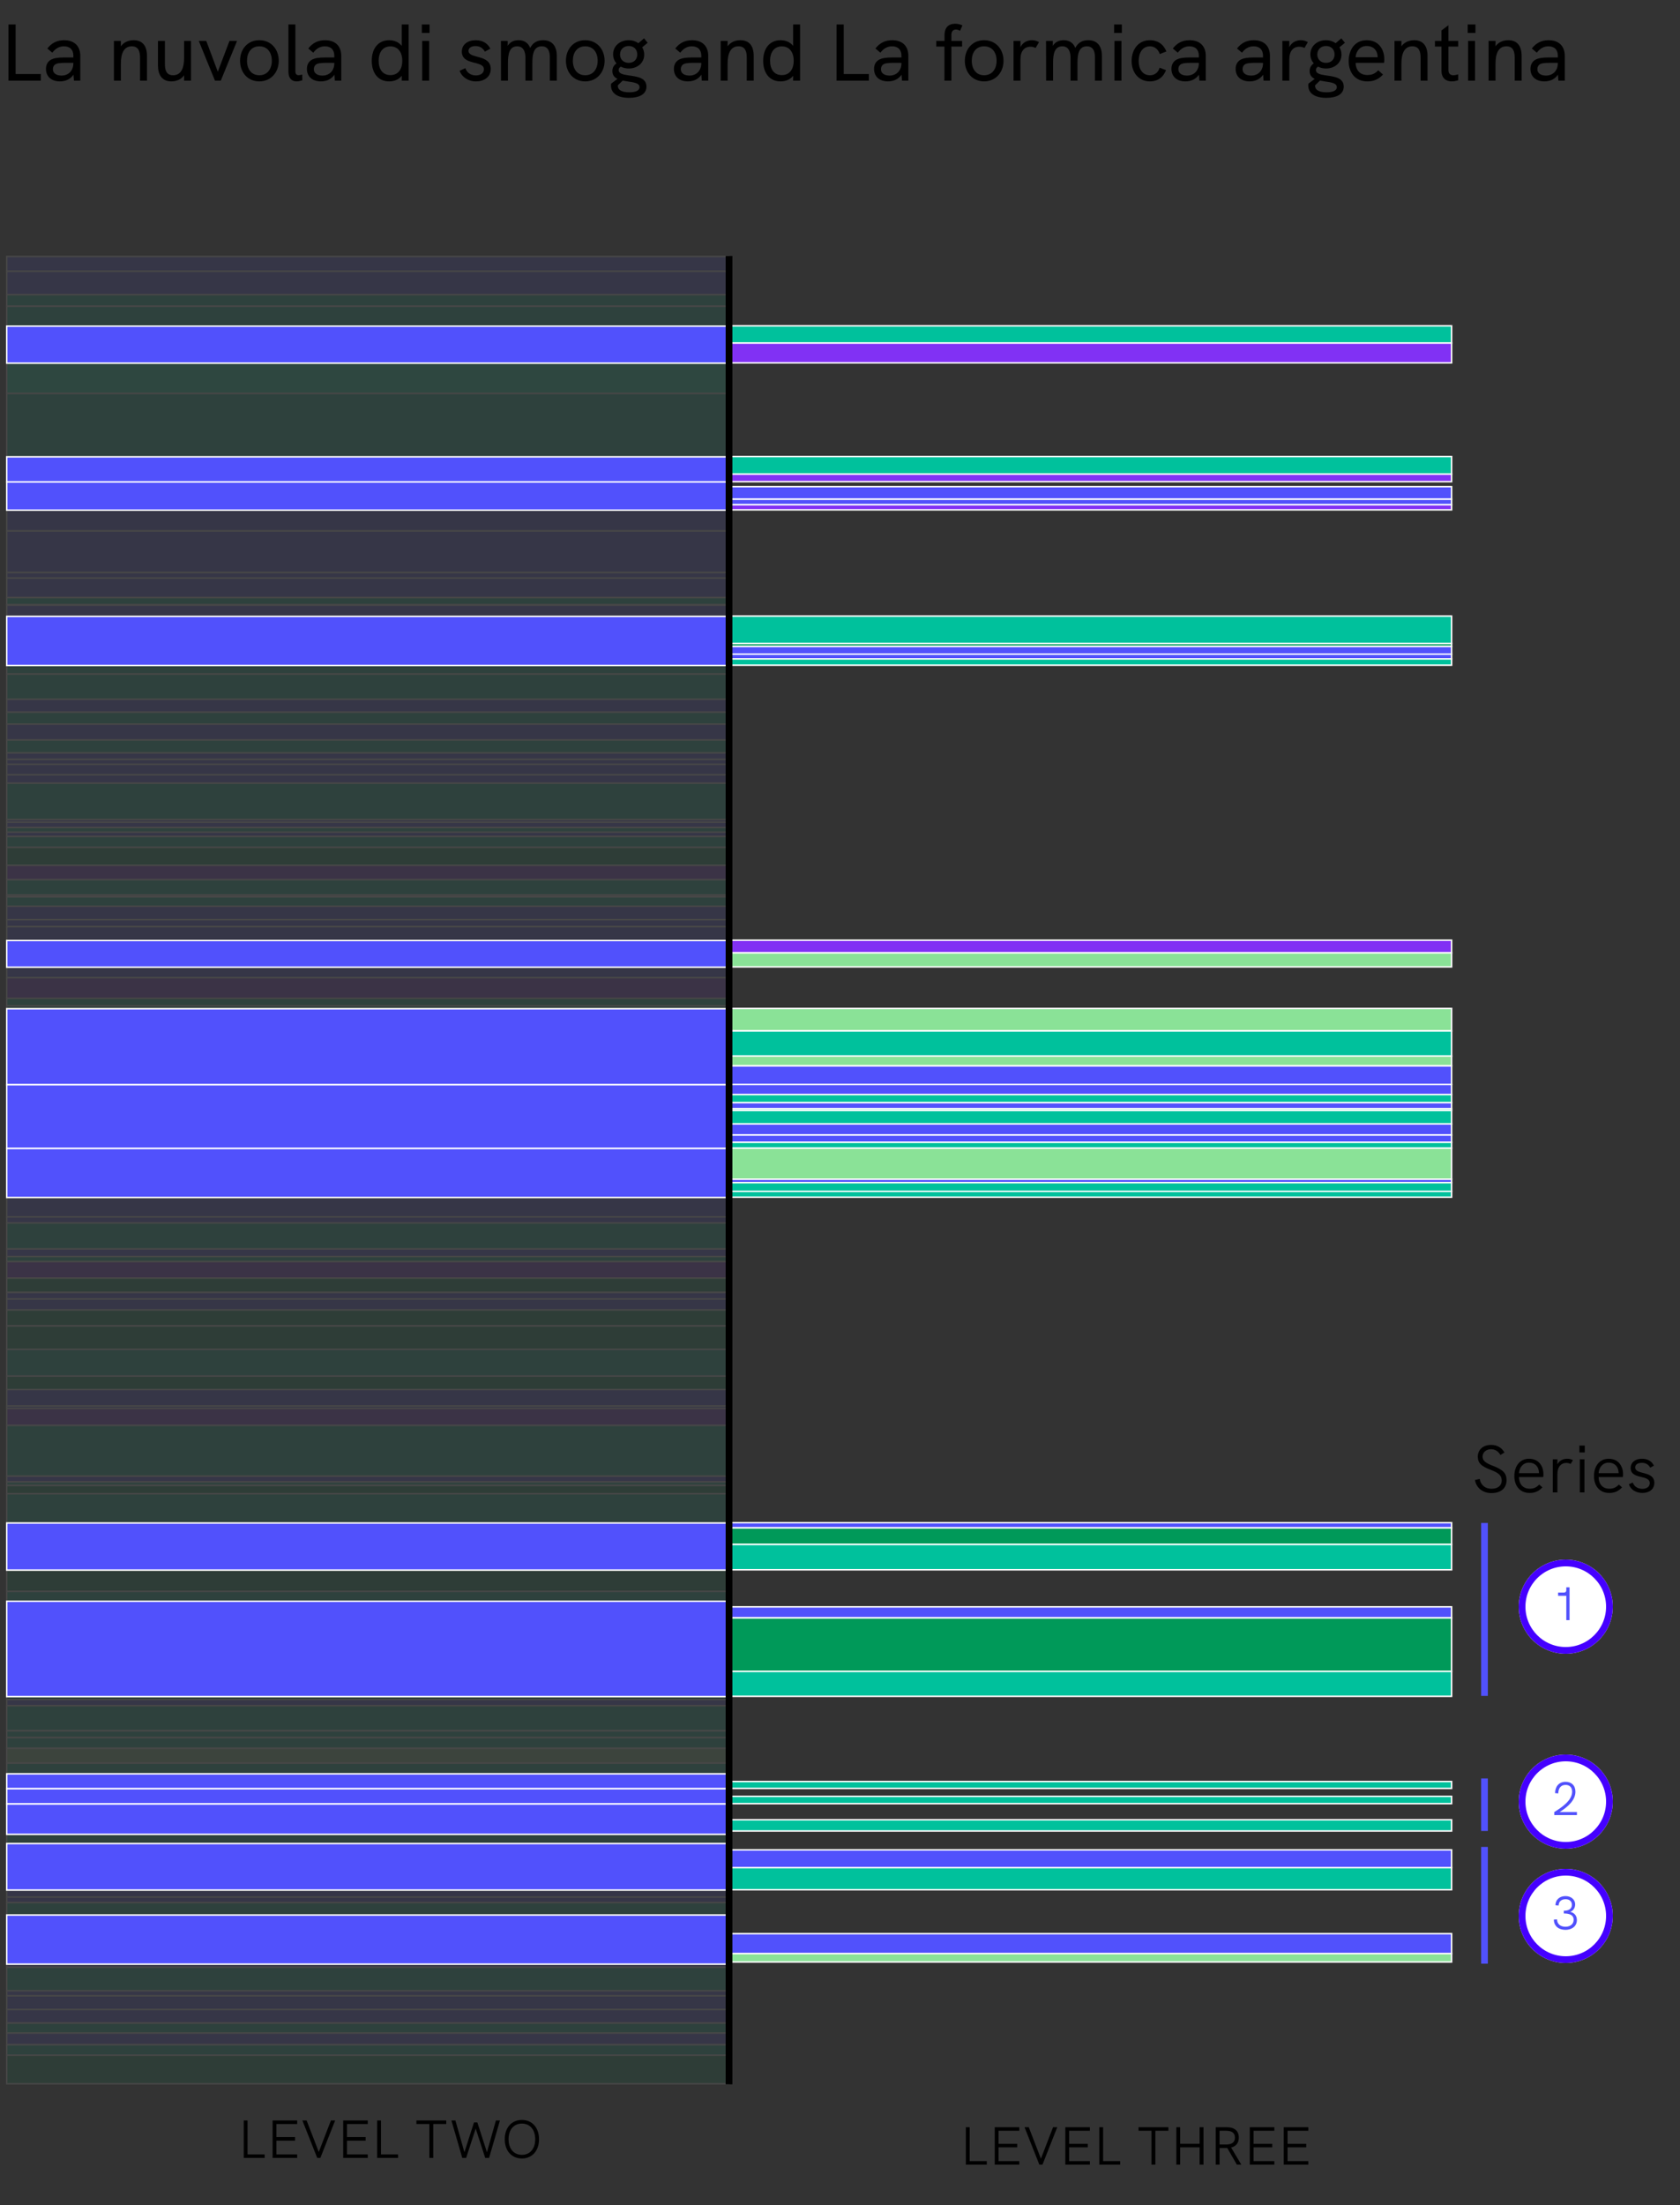 <?xml version="1.0" encoding="utf-8"?>
<!-- Generator: Adobe Illustrator 25.1.0, SVG Export Plug-In . SVG Version: 6.00 Build 0)  -->
<svg version="1.1" id="Livello_1" xmlns="http://www.w3.org/2000/svg" xmlns:xlink="http://www.w3.org/1999/xlink" x="0px" y="0px"
	 viewBox="0 0 250 328" enable-background="new 0 0 250 328" xml:space="preserve">
<rect x="0" y="0" width="250" height="328" fill="#333333" stroke="none"/>
<g>
	<defs>
		<rect id="SVGID_1_" y="0" width="250" height="328"/>
	</defs>
	<clipPath id="SVGID_2_">
		<use xlink:href="#SVGID_1_"  overflow="visible"/>
	</clipPath>
	<g id="zoom_04" clip-path="url(#SVGID_2_)">
		<g id="Raggruppa_24954" transform="translate(0 17)">
			<g id="Raggruppa_24952" transform="translate(-149 109.055)">
				<g id="Raggruppa_771" transform="translate(150 -87.908)">
					<g id="ambito" transform="translate(0 0)" opacity="0.099">
						<g id="Raggruppa_766" transform="translate(0 0)">
							<rect id="Rettangolo_1985" y="0" fill="#5151FC" stroke="#FFFFFF" stroke-width="0.22" width="107.439" height="2.213"/>
							<rect id="Rettangolo_1986" y="2.214" fill="#5151FC" stroke="#FFFFFF" stroke-width="0.22" width="107.439" height="3.467"/>
							<rect id="Rettangolo_1987" y="5.683" fill="#00C19C" stroke="#FFFFFF" stroke-width="0.22" width="107.439" height="1.729"/>
							<rect id="Rettangolo_1988" y="7.414" fill="#00C19C" stroke="#FFFFFF" stroke-width="0.22" width="107.439" height="2.95"/>
							
								<rect id="Rettangolo_1990" y="15.877" fill="#00FFB6" stroke="#FFFFFF" stroke-width="0.22" width="107.439" height="4.502"/>
							
								<rect id="Rettangolo_1991" y="20.381" fill="#00C19C" stroke="#FFFFFF" stroke-width="0.22" width="107.439" height="9.424"/>
							
								<rect id="Rettangolo_1994" y="37.743" fill="#5151FC" stroke="#FFFFFF" stroke-width="0.22" width="107.439" height="3.092"/>
							<rect id="Rettangolo_1995" y="40.836" fill="#5151FC" stroke="#FFFFFF" stroke-width="0.22" width="107.439" height="6.18"/>
							
								<rect id="Rettangolo_1996" y="47.018" fill="#5151FC" stroke="#FFFFFF" stroke-width="0.22" width="107.439" height="0.829"/>
							<rect id="Rettangolo_1997" y="47.848" fill="#5151FC" stroke="#FFFFFF" stroke-width="0.22" width="107.439" height="2.9"/>
							<rect id="Rettangolo_1998" y="50.75" fill="#00C19C" stroke="#FFFFFF" stroke-width="0.22" width="107.439" height="1.066"/>
							
								<rect id="Rettangolo_1999" y="51.817" fill="#5151FC" stroke="#FFFFFF" stroke-width="0.22" width="107.439" height="0.053"/>
							
								<rect id="Rettangolo_2000" y="51.872" fill="#5151FC" stroke="#FFFFFF" stroke-width="0.22" width="107.439" height="1.665"/>
							
								<rect id="Rettangolo_2002" y="60.848" fill="#00C19C" stroke="#FFFFFF" stroke-width="0.22" width="107.439" height="1.276"/>
							
								<rect id="Rettangolo_2003" y="62.126" fill="#00C19C" stroke="#FFFFFF" stroke-width="0.22" width="107.439" height="3.751"/>
							
								<rect id="Rettangolo_2004" y="65.878" fill="#5151FC" stroke="#FFFFFF" stroke-width="0.22" width="107.439" height="1.921"/>
							<rect id="Rettangolo_2005" y="67.8" fill="#00C19C" stroke="#FFFFFF" stroke-width="0.22" width="107.439" height="1.767"/>
							
								<rect id="Rettangolo_2006" y="69.571" fill="#5151FC" stroke="#FFFFFF" stroke-width="0.22" width="107.439" height="2.354"/>
							
								<rect id="Rettangolo_2007" y="71.926" fill="#00C19C" stroke="#FFFFFF" stroke-width="0.22" width="107.439" height="1.919"/>
							
								<rect id="Rettangolo_2008" y="73.847" fill="#5151FC" stroke="#FFFFFF" stroke-width="0.22" width="107.439" height="0.973"/>
							
								<rect id="Rettangolo_2009" y="74.822" fill="#5151FC" stroke="#FFFFFF" stroke-width="0.22" width="107.439" height="0.723"/>
							<rect id="Rettangolo_2010" y="75.547" fill="#5151FC" stroke="#FFFFFF" stroke-width="0.22" width="107.439" height="1.56"/>
							
								<rect id="Rettangolo_2011" y="77.108" fill="#5151FC" stroke="#FFFFFF" stroke-width="0.22" width="107.439" height="1.244"/>
							
								<rect id="Rettangolo_2012" y="78.356" fill="#00C19C" stroke="#FFFFFF" stroke-width="0.22" width="107.439" height="5.421"/>
							<rect id="Rettangolo_2013" y="83.78" fill="#5151FC" stroke="#FFFFFF" stroke-width="0.22" width="107.439" height="0.369"/>
							<rect id="Rettangolo_2014" y="84.15" fill="#5151FC" stroke="#FFFFFF" stroke-width="0.22" width="107.439" height="0.807"/>
							
								<rect id="Rettangolo_2015" y="84.958" fill="#00C19C" stroke="#FFFFFF" stroke-width="0.22" width="107.439" height="0.686"/>
							
								<rect id="Rettangolo_2016" y="85.646" fill="#5151FC" stroke="#FFFFFF" stroke-width="0.22" width="107.439" height="0.637"/>
							
								<rect id="Rettangolo_2017" y="86.284" fill="#00C19C" stroke="#FFFFFF" stroke-width="0.22" width="107.439" height="1.616"/>
							
								<rect id="Rettangolo_2018" y="87.902" fill="#009959" stroke="#FFFFFF" stroke-width="0.22" width="107.439" height="2.673"/>
							
								<rect id="Rettangolo_2019" y="90.576" fill="#8131F4" stroke="#FFFFFF" stroke-width="0.22" width="107.439" height="2.139"/>
							
								<rect id="Rettangolo_2020" y="92.719" fill="#00C19C" stroke="#FFFFFF" stroke-width="0.22" width="107.439" height="2.288"/>
							
								<rect id="Rettangolo_2021" y="95.008" fill="#009959" stroke="#FFFFFF" stroke-width="0.22" width="107.439" height="0.246"/>
							
								<rect id="Rettangolo_2022" y="95.256" fill="#00C19C" stroke="#FFFFFF" stroke-width="0.22" width="107.439" height="1.403"/>
							
								<rect id="Rettangolo_2023" y="96.661" fill="#5151FC" stroke="#FFFFFF" stroke-width="0.22" width="107.439" height="1.995"/>
							
								<rect id="Rettangolo_2024" y="98.659" fill="#5151FC" stroke="#FFFFFF" stroke-width="0.22" width="107.439" height="1.034"/>
							
								<rect id="Rettangolo_2025" y="99.694" fill="#5151FC" stroke="#FFFFFF" stroke-width="0.22" width="107.439" height="2.061"/>
							
								<rect id="Rettangolo_2027" y="105.73" fill="#5151FC" stroke="#FFFFFF" stroke-width="0.22" width="107.439" height="1.557"/>
							
								<rect id="Rettangolo_2028" y="107.288" fill="#8131F4" stroke="#FFFFFF" stroke-width="0.22" width="107.439" height="3.071"/>
							
								<rect id="Rettangolo_2029" y="110.361" fill="#00C19C" stroke="#FFFFFF" stroke-width="0.22" width="107.439" height="1.113"/>
							
								<rect id="Rettangolo_2030" y="111.475" fill="#00C19C" stroke="#FFFFFF" stroke-width="0.22" width="107.439" height="0.427"/>
							
								<rect id="Rettangolo_2034" y="139.984" fill="#5151FC" stroke="#FFFFFF" stroke-width="0.22" width="107.439" height="2.889"/>
							
								<rect id="Rettangolo_2035" y="142.875" fill="#5151FC" stroke="#FFFFFF" stroke-width="0.22" width="107.439" height="0.893"/>
							
								<rect id="Rettangolo_2036" y="143.769" fill="#00C19C" stroke="#FFFFFF" stroke-width="0.22" width="107.439" height="3.867"/>
							
								<rect id="Rettangolo_2037" y="147.638" fill="#5151FC" stroke="#FFFFFF" stroke-width="0.22" width="107.439" height="1.133"/>
							
								<rect id="Rettangolo_2038" y="148.772" fill="#00C19C" stroke="#FFFFFF" stroke-width="0.22" width="107.439" height="0.75"/>
							
								<rect id="Rettangolo_2039" y="149.524" fill="#8131F4" stroke="#FFFFFF" stroke-width="0.22" width="107.439" height="2.454"/>
							
								<rect id="Rettangolo_2040" y="151.98" fill="#009959" stroke="#FFFFFF" stroke-width="0.22" width="107.439" height="2.123"/>
							
								<rect id="Rettangolo_2041" y="154.105" fill="#5151FC" stroke="#FFFFFF" stroke-width="0.22" width="107.439" height="0.986"/>
							
								<rect id="Rettangolo_2042" y="155.092" fill="#5151FC" stroke="#FFFFFF" stroke-width="0.22" width="107.439" height="1.626"/>
							<rect id="Rettangolo_2043" y="156.72" fill="#009959" stroke="#FFFFFF" stroke-width="0.22" width="107.439" height="2.34"/>
							
								<rect id="Rettangolo_2044" y="159.096" fill="#009959" stroke="#FFFFFF" stroke-width="0.22" width="107.439" height="3.479"/>
							
								<rect id="Rettangolo_2045" y="162.576" fill="#00C19C" stroke="#FFFFFF" stroke-width="0.22" width="107.439" height="3.97"/>
							
								<rect id="Rettangolo_2046" y="166.548" fill="#009959" stroke="#FFFFFF" stroke-width="0.22" width="107.439" height="2.007"/>
							
								<rect id="Rettangolo_2047" y="168.557" fill="#5151FC" stroke="#FFFFFF" stroke-width="0.22" width="107.439" height="2.451"/>
							
								<rect id="Rettangolo_2048" y="171.01" fill="#5151FC" stroke="#FFFFFF" stroke-width="0.22" width="107.439" height="0.352"/>
							
								<rect id="Rettangolo_2049" y="171.363" fill="#8131F4" stroke="#FFFFFF" stroke-width="0.22" width="107.439" height="2.524"/>
							
								<rect id="Rettangolo_2050" y="173.888" fill="#00C19C" stroke="#FFFFFF" stroke-width="0.22" width="107.439" height="7.55"/>
							
								<rect id="Rettangolo_2051" y="181.44" fill="#5151FC" stroke="#FFFFFF" stroke-width="0.22" width="107.439" height="0.849"/>
							
								<rect id="Rettangolo_2052" y="182.291" fill="#00C19C" stroke="#FFFFFF" stroke-width="0.22" width="107.439" height="0.53"/>
							
								<rect id="Rettangolo_2053" y="182.823" fill="#009959" stroke="#FFFFFF" stroke-width="0.22" width="107.439" height="1.229"/>
							
								<rect id="Rettangolo_2054" y="184.053" fill="#00C19C" stroke="#FFFFFF" stroke-width="0.22" width="107.439" height="4.349"/>
							
								<rect id="Rettangolo_2056" y="195.413" fill="#009959" stroke="#FFFFFF" stroke-width="0.22" width="107.439" height="3.159"/>
							
								<rect id="Rettangolo_2057" y="198.574" fill="#00C19C" stroke="#FFFFFF" stroke-width="0.22" width="107.439" height="1.467"/>
							
								<rect id="Rettangolo_2059" y="214.233" fill="#009959" stroke="#FFFFFF" stroke-width="0.22" width="107.439" height="0.427"/>
							
								<rect id="Rettangolo_2060" y="214.661" fill="#5151FC" stroke="#FFFFFF" stroke-width="0.22" width="107.439" height="0.926"/>
							
								<rect id="Rettangolo_2061" y="215.589" fill="#00C19C" stroke="#FFFFFF" stroke-width="0.22" width="107.439" height="3.722"/>
							
								<rect id="Rettangolo_2062" y="219.313" fill="#00C19C" stroke="#FFFFFF" stroke-width="0.22" width="107.439" height="1.011"/>
							
								<rect id="Rettangolo_2063" y="220.325" fill="#00C19C" stroke="#FFFFFF" stroke-width="0.22" width="107.439" height="1.593"/>
							
								<rect id="Rettangolo_2064" y="221.92" fill="#8AE297" stroke="#FFFFFF" stroke-width="0.22" width="107.439" height="2.202"/>
							
								<rect id="Rettangolo_2065" y="224.123" fill="#00C19C" stroke="#FFFFFF" stroke-width="0.22" width="107.439" height="1.588"/>
							
								<rect id="Rettangolo_2069" y="234.716" fill="#00C19C" stroke="#FFFFFF" stroke-width="0.22" width="107.439" height="1.367"/>
							
								<rect id="Rettangolo_2071" y="243.005" fill="#5151FC" stroke="#FFFFFF" stroke-width="0.22" width="107.439" height="1.045"/>
							
								<rect id="Rettangolo_2072" y="244.052" fill="#5151FC" stroke="#FFFFFF" stroke-width="0.22" width="107.439" height="0.813"/>
							
								<rect id="Rettangolo_2073" y="244.867" fill="#00C19C" stroke="#FFFFFF" stroke-width="0.22" width="107.439" height="1.847"/>
							
								<rect id="Rettangolo_2075" y="254.025" fill="#5151FC" stroke="#FFFFFF" stroke-width="0.22" width="107.439" height="0.46"/>
							
								<rect id="Rettangolo_2076" y="254.487" fill="#00C19C" stroke="#FFFFFF" stroke-width="0.22" width="107.439" height="3.503"/>
							
								<rect id="Rettangolo_2077" y="257.991" fill="#5151FC" stroke="#FFFFFF" stroke-width="0.22" width="107.439" height="0.745"/>
							
								<rect id="Rettangolo_2078" y="258.738" fill="#5151FC" stroke="#FFFFFF" stroke-width="0.22" width="107.439" height="2.037"/>
							
								<rect id="Rettangolo_2079" y="260.777" fill="#5151FC" stroke="#FFFFFF" stroke-width="0.22" width="107.439" height="2.015"/>
							
								<rect id="Rettangolo_2080" y="262.793" fill="#00C19C" stroke="#FFFFFF" stroke-width="0.22" width="107.439" height="1.489"/>
							
								<rect id="Rettangolo_2081" y="264.284" fill="#5151FC" stroke="#FFFFFF" stroke-width="0.22" width="107.439" height="1.734"/>
							
								<rect id="Rettangolo_2082" y="266.02" fill="#00C19C" stroke="#FFFFFF" stroke-width="0.22" width="107.439" height="1.544"/>
							
								<rect id="Rettangolo_2083" y="267.566" fill="#009959" stroke="#FFFFFF" stroke-width="0.22" width="107.439" height="4.258"/>
						</g>
					</g>
					<g id="cateogire_grey" transform="translate(107.571 10.321)">
						<g id="Raggruppa_556" transform="translate(0 0)">
							
								<rect id="Rettangolo_2084" x="0" y="0" fill="#00C19C" stroke="#FFFFFF" stroke-width="0.22" width="107.439" height="2.567"/>
							
								<rect id="Rettangolo_2085" x="0" y="2.569" fill="#8131F4" stroke="#FFFFFF" stroke-width="0.22" width="107.439" height="2.939"/>
							
								<rect id="Rettangolo_2086" x="0" y="19.441" fill="#00C19C" stroke="#FFFFFF" stroke-width="0.22" width="107.439" height="2.619"/>
							
								<rect id="Rettangolo_2087" x="0" y="22.062" fill="#8131F4" stroke="#FFFFFF" stroke-width="0.22" width="107.439" height="1.119"/>
							
								<rect id="Rettangolo_2088" x="0" y="23.922" fill="#5151FC" stroke="#FFFFFF" stroke-width="0.22" width="107.439" height="1.868"/>
							
								<rect id="Rettangolo_2089" x="0" y="25.791" fill="#5151FC" stroke="#FFFFFF" stroke-width="0.22" width="107.439" height="0.824"/>
							
								<rect id="Rettangolo_2090" x="0" y="26.616" fill="#8131F4" stroke="#FFFFFF" stroke-width="0.22" width="107.439" height="0.758"/>
							
								<rect id="Rettangolo_2091" x="0" y="43.174" fill="#00C19C" stroke="#FFFFFF" stroke-width="0.22" width="107.439" height="4.076"/>
							
								<rect id="Rettangolo_2092" x="0" y="47.251" fill="#009959" stroke="#FFFFFF" stroke-width="0.22" width="107.439" height="0.441"/>
							
								<rect id="Rettangolo_2093" x="0" y="47.694" fill="#5151FC" stroke="#FFFFFF" stroke-width="0.22" width="107.439" height="1.144"/>
							
								<rect id="Rettangolo_2094" x="0" y="48.84" fill="#5151FC" stroke="#FFFFFF" stroke-width="0.22" width="107.439" height="0.703"/>
							
								<rect id="Rettangolo_2095" x="0" y="49.544" fill="#00C19C" stroke="#FFFFFF" stroke-width="0.22" width="107.439" height="0.935"/>
							
								<rect id="Rettangolo_2096" x="0" y="91.391" fill="#8131F4" stroke="#FFFFFF" stroke-width="0.22" width="107.439" height="1.883"/>
							
								<rect id="Rettangolo_2097" x="0" y="93.276" fill="#8AE297" stroke="#FFFFFF" stroke-width="0.22" width="107.439" height="2.086"/>
							
								<rect id="Rettangolo_2098" x="0" y="101.54" fill="#8AE297" stroke="#FFFFFF" stroke-width="0.22" width="107.439" height="3.341"/>
							
								<rect id="Rettangolo_2099" x="0" y="104.883" fill="#00C19C" stroke="#FFFFFF" stroke-width="0.22" width="107.439" height="3.741"/>
							
								<rect id="Rettangolo_2100" x="0" y="108.625" fill="#8AE297" stroke="#FFFFFF" stroke-width="0.22" width="107.439" height="1.458"/>
							
								<rect id="Rettangolo_2101" x="0" y="110.085" fill="#5151FC" stroke="#FFFFFF" stroke-width="0.22" width="107.439" height="2.753"/>
							
								<rect id="Rettangolo_2102" x="0" y="112.841" fill="#5151FC" stroke="#FFFFFF" stroke-width="0.22" width="107.439" height="1.508"/>
							
								<rect id="Rettangolo_2103" x="0" y="114.35" fill="#00C19C" stroke="#FFFFFF" stroke-width="0.22" width="107.439" height="1.202"/>
							
								<rect id="Rettangolo_2104" x="0" y="115.554" fill="#5151FC" stroke="#FFFFFF" stroke-width="0.22" width="107.439" height="0.902"/>
							
								<rect id="Rettangolo_2105" x="0" y="116.458" fill="#00C19C" stroke="#FFFFFF" stroke-width="0.22" width="107.439" height="0.262"/>
							
								<rect id="Rettangolo_2106" x="0" y="116.723" fill="#00C19C" stroke="#FFFFFF" stroke-width="0.22" width="107.439" height="1.999"/>
							
								<rect id="Rettangolo_2107" x="0" y="118.724" fill="#5151FC" stroke="#FFFFFF" stroke-width="0.22" width="107.439" height="1.645"/>
							
								<rect id="Rettangolo_2108" x="0" y="120.37" fill="#5151FC" stroke="#FFFFFF" stroke-width="0.22" width="107.439" height="1.083"/>
							
								<rect id="Rettangolo_2109" x="0" y="121.455" fill="#00C19C" stroke="#FFFFFF" stroke-width="0.22" width="107.439" height="0.869"/>
							
								<rect id="Rettangolo_2110" x="0" y="122.327" fill="#8AE297" stroke="#FFFFFF" stroke-width="0.22" width="107.439" height="4.617"/>
							
								<rect id="Rettangolo_2111" x="0" y="126.946" fill="#5151FC" stroke="#FFFFFF" stroke-width="0.22" width="107.439" height="0.508"/>
							
								<rect id="Rettangolo_2112" x="0" y="127.456" fill="#00C19C" stroke="#FFFFFF" stroke-width="0.22" width="107.439" height="1.285"/>
							
								<rect id="Rettangolo_2113" x="0" y="128.743" fill="#00C19C" stroke="#FFFFFF" stroke-width="0.22" width="107.439" height="0.873"/>
							
								<rect id="Rettangolo_2114" x="0" y="178.038" fill="#5151FC" stroke="#FFFFFF" stroke-width="0.22" width="107.439" height="0.771"/>
							
								<rect id="Rettangolo_2115" x="0" y="178.81" fill="#009959" stroke="#FFFFFF" stroke-width="0.22" width="107.439" height="2.461"/>
							
								<rect id="Rettangolo_2116" x="0" y="181.272" fill="#00C19C" stroke="#FFFFFF" stroke-width="0.22" width="107.439" height="3.774"/>
							
								<rect id="Rettangolo_2117" x="0" y="190.556" fill="#5151FC" stroke="#FFFFFF" stroke-width="0.22" width="107.439" height="1.64"/>
							
								<rect id="Rettangolo_2118" x="0" y="192.198" fill="#009959" stroke="#FFFFFF" stroke-width="0.22" width="107.439" height="7.955"/>
							
								<rect id="Rettangolo_2119" x="0" y="200.154" fill="#00C19C" stroke="#FFFFFF" stroke-width="0.22" width="107.439" height="3.712"/>
							
								<rect id="Rettangolo_2120" x="0" y="216.537" fill="#00C19C" stroke="#FFFFFF" stroke-width="0.22" width="107.439" height="1.026"/>
							
								<rect id="Rettangolo_2121" x="0" y="218.739" fill="#00C19C" stroke="#FFFFFF" stroke-width="0.22" width="107.439" height="1.092"/>
							
								<rect id="Rettangolo_2122" x="0" y="222.227" fill="#00C19C" stroke="#FFFFFF" stroke-width="0.22" width="107.439" height="1.668"/>
							
								<rect id="Rettangolo_2123" x="0" y="226.703" fill="#5151FC" stroke="#FFFFFF" stroke-width="0.22" width="107.439" height="2.647"/>
							
								<rect id="Rettangolo_2124" x="0" y="229.352" fill="#00C19C" stroke="#FFFFFF" stroke-width="0.22" width="107.439" height="3.286"/>
							
								<rect id="Rettangolo_2125" x="0" y="239.168" fill="#5151FC" stroke="#FFFFFF" stroke-width="0.22" width="107.439" height="2.964"/>
							
								<rect id="Rettangolo_2126" x="0" y="242.134" fill="#8AE297" stroke="#FFFFFF" stroke-width="0.22" width="107.439" height="1.248"/>
						</g>
					</g>
				</g>
				
					<rect id="Rettangolo_2179" x="150" y="-77.543" fill="#5151FC" stroke="#FFFFFF" stroke-width="0.22" width="107.439" height="5.508"/>
				
					<rect id="Rettangolo_2180" x="150" y="-58.102" fill="#5151FC" stroke="#FFFFFF" stroke-width="0.22" width="107.439" height="3.74"/>
				
					<rect id="Rettangolo_2181" x="150" y="-54.359" fill="#5151FC" stroke="#FFFFFF" stroke-width="0.22" width="107.439" height="4.19"/>
				
					<rect id="Rettangolo_2182" x="150" y="-34.368" fill="#5151FC" stroke="#FFFFFF" stroke-width="0.22" width="107.439" height="7.305"/>
				
					<rect id="Rettangolo_2183" x="150" y="13.848" fill="#5151FC" stroke="#FFFFFF" stroke-width="0.22" width="107.439" height="3.97"/>
				
					<rect id="Rettangolo_2184" x="150" y="23.997" fill="#5151FC" stroke="#FFFFFF" stroke-width="0.22" width="107.439" height="11.298"/>
				
					<rect id="Rettangolo_2185" x="150" y="35.298" fill="#5151FC" stroke="#FFFFFF" stroke-width="0.22" width="107.439" height="9.484"/>
				
					<rect id="Rettangolo_2186" x="150" y="44.785" fill="#5151FC" stroke="#FFFFFF" stroke-width="0.22" width="107.439" height="7.288"/>
				
					<rect id="Rettangolo_2187" x="150" y="100.495" fill="#5151FC" stroke="#FFFFFF" stroke-width="0.22" width="107.439" height="7.009"/>
				
					<rect id="Rettangolo_2188" x="150" y="112.135" fill="#5151FC" stroke="#FFFFFF" stroke-width="0.22" width="107.439" height="14.188"/>
				
					<rect id="Rettangolo_2189" x="150" y="137.805" fill="#5151FC" stroke="#FFFFFF" stroke-width="0.22" width="107.439" height="2.216"/>
				
					<rect id="Rettangolo_2190" x="150" y="140.022" fill="#5151FC" stroke="#FFFFFF" stroke-width="0.22" width="107.439" height="2.266"/>
				
					<rect id="Rettangolo_2191" x="150" y="142.29" fill="#5151FC" stroke="#FFFFFF" stroke-width="0.22" width="107.439" height="4.517"/>
				
					<rect id="Rettangolo_2192" x="150" y="148.176" fill="#5151FC" stroke="#FFFFFF" stroke-width="0.22" width="107.439" height="6.919"/>
				
					<rect id="Rettangolo_2193" x="150" y="158.807" fill="#5151FC" stroke="#FFFFFF" stroke-width="0.22" width="107.439" height="7.308"/>
				<line id="Linea_233" fill="none" stroke="#000000" x1="257.486" y1="-87.982" x2="257.486" y2="183.995"/>
				<path id="Tracciato_131" fill="none" stroke="#5151FC" d="M369.907,100.494v25.721"/>
				<path id="Tracciato_132" fill="none" stroke="#5151FC" d="M369.907,138.496v7.81"/>
				<path id="Tracciato_133" fill="none" stroke="#5151FC" d="M369.907,148.68v17.369"/>
				<g enable-background="new    ">
					<path d="M368.49,94.106l0.709-0.17c0.13,0.899,0.81,1.469,1.749,1.469
						c1.01,0,1.52-0.529,1.52-1.219c0-0.75-0.431-1.14-1.659-1.609
						c-1.409-0.529-1.898-1.029-1.898-1.938c0-1.06,0.799-1.76,1.979-1.76
						c0.879,0,1.568,0.39,1.988,1.13l-0.6,0.369c-0.299-0.539-0.809-0.859-1.408-0.859
						c-0.73,0-1.25,0.5-1.25,1.09c0,0.64,0.479,0.979,1.579,1.399c1.55,0.589,1.989,1.149,1.989,2.118
						c0,1.17-0.811,1.919-2.249,1.919C369.648,96.045,368.68,95.275,368.49,94.106z"/>
					<path d="M378.646,93.667h-3.607c0.02,1.079,0.619,1.729,1.59,1.729
						c0.539,0,0.969-0.14,1.418-0.619l0.48,0.419c-0.58,0.61-1.149,0.83-1.909,0.83
						c-1.499,0-2.269-1.119-2.269-2.519c0-1.39,0.76-2.568,2.189-2.568
						c1.508,0,2.139,1.179,2.139,2.298C378.678,93.377,378.667,93.547,378.646,93.667z M375.039,93.087
						h2.979c0-0.021-0.01-0.07-0.01-0.16c-0.051-0.8-0.561-1.409-1.469-1.409
						C375.648,91.517,375.1,92.218,375.039,93.087z"/>
					<path d="M383.067,91.148l-0.34,0.56c-0.229-0.101-0.439-0.15-0.649-0.15
						c-0.76,0-1.319,0.569-1.319,1.64v2.748h-0.689v-4.928h0.689v0.74
						c0.36-0.649,0.96-0.819,1.459-0.819C382.518,90.938,382.798,90.998,383.067,91.148z"/>
					<path d="M384.029,88.979h0.799v1.02h-0.799V88.979z M384.09,91.017h0.689v4.928h-0.689V91.017z"/>
					<path d="M390.496,93.667h-3.607c0.02,1.079,0.619,1.729,1.59,1.729
						c0.539,0,0.969-0.14,1.418-0.619l0.48,0.419c-0.58,0.61-1.149,0.83-1.909,0.83
						c-1.499,0-2.269-1.119-2.269-2.519c0-1.39,0.76-2.568,2.189-2.568
						c1.508,0,2.139,1.179,2.139,2.298C390.527,93.377,390.517,93.547,390.496,93.667z M386.889,93.087
						h2.979c0-0.021-0.01-0.07-0.01-0.16c-0.051-0.8-0.561-1.409-1.469-1.409
						C387.498,91.517,386.949,92.218,386.889,93.087z"/>
					<path d="M391.39,94.736l0.579-0.26c0.18,0.51,0.66,0.939,1.43,0.939
						c0.67,0,1.1-0.33,1.1-0.85c0-1.31-2.839-0.49-2.839-2.239
						c0-0.859,0.7-1.389,1.689-1.389c0.79,0,1.429,0.329,1.769,1.029l-0.549,0.3
						c-0.24-0.44-0.631-0.72-1.24-0.72s-0.999,0.25-0.999,0.68c0,1.169,2.849,0.43,2.849,2.299
						c0,0.999-0.82,1.499-1.77,1.499C392.439,96.025,391.649,95.525,391.39,94.736z"/>
				</g>
				<g id="Ellisse_33638" transform="translate(375 105.945)">
					<circle fill="#FFFFFF" cx="7" cy="7" r="7"/>
					<circle fill="none" stroke="#4500FF" cx="7" cy="7" r="6.5"/>
				</g>
				<g id="Ellisse_33639" transform="translate(375 134.945)">
					<circle fill="#FFFFFF" cx="7" cy="7" r="7"/>
					<circle fill="none" stroke="#4500FF" cx="7" cy="7" r="6.5"/>
				</g>
				<g id="Ellisse_33640" transform="translate(375 151.945)">
					<circle fill="#FFFFFF" cx="7" cy="7" r="7"/>
					<circle fill="none" stroke="#4500FF" cx="7" cy="7" r="6.5"/>
				</g>
			</g>
			<g enable-background="new    ">
				<path fill="#5151FC" d="M233.563,219.118v4.882h-0.483v-3.621h-1.219v-0.477h0.812
					c0.245,0,0.406-0.084,0.406-0.371v-0.413H233.563z"/>
			</g>
			<g enable-background="new    ">
				<path fill="#5151FC" d="M234.663,252.545v0.455h-3.376v-0.448c1.142-0.715,2.662-1.737,2.662-3.032
					c0-0.617-0.344-1.009-0.975-1.009c-0.742,0-1.078,0.539-1.085,1.261l-0.477-0.035
					c0-0.96,0.554-1.688,1.562-1.688c0.869,0,1.465,0.54,1.465,1.479
					c0,1.246-1.107,2.241-2.347,3.019H234.663z"/>
			</g>
			<g enable-background="new    ">
				<path fill="#5151FC" d="M231.23,268.543l0.477-0.027c0,0.693,0.512,1.092,1.247,1.092
					c0.693,0,1.219-0.371,1.219-1.036c0-0.826-0.833-0.938-1.464-0.938v-0.406
					c0.707,0,1.205-0.267,1.205-0.876c0-0.574-0.421-0.84-0.939-0.84
					c-0.609,0-1.029,0.336-1.036,0.938l-0.47-0.035c0-0.848,0.638-1.366,1.485-1.366
					c0.771,0,1.442,0.448,1.442,1.247c0,0.589-0.371,0.98-0.734,1.1
					c0.531,0.098,0.994,0.504,0.994,1.219c0,0.925-0.757,1.457-1.709,1.457
					C231.974,270.07,231.23,269.53,231.23,268.543z"/>
			</g>
			<g enable-background="new    ">
				<path d="M36.271,298.427h0.567v5.046h2.543v0.527h-3.11V298.427z"/>
				<path d="M40.567,298.427h3.654v0.528h-3.086v1.942h2.775v0.528h-2.775v2.047h3.086v0.527h-3.654
					V298.427z"/>
				<path d="M49.869,298.427l-2.199,5.573h-0.464l-2.207-5.573h0.631l1.807,4.686l1.807-4.686H49.869z"/>
				<path d="M51.071,298.427h3.654v0.528h-3.086v1.942h2.775v0.528h-2.775v2.047h3.086v0.527h-3.654
					V298.427z"/>
				<path d="M56.127,298.427h0.567v5.046h2.543v0.527h-3.11V298.427z"/>
				<path d="M63.894,298.955h-1.927v-0.528h4.438v0.528h-1.935v5.045h-0.576V298.955z"/>
				<path d="M67.175,298.427h0.592l1.343,4.726l1.423-4.43h0.504l1.423,4.43l1.335-4.726h0.6
					l-1.615,5.573h-0.576l-1.416-4.374l-1.423,4.374h-0.575L67.175,298.427z"/>
				<path d="M75.111,301.218c0-1.728,1.023-2.871,2.551-2.871c1.527,0,2.55,1.144,2.55,2.871
					c0,1.719-1.023,2.862-2.55,2.862C76.134,304.08,75.111,302.937,75.111,301.218z M79.645,301.218
					c0-1.424-0.776-2.327-1.983-2.327c-1.208,0-1.983,0.903-1.983,2.327
					c0,1.415,0.775,2.318,1.983,2.318C78.869,303.536,79.645,302.633,79.645,301.218z"/>
			</g>
			<g enable-background="new    ">
				<path d="M143.731,299.427h0.567v5.046h2.543v0.527h-3.11V299.427z"/>
				<path d="M148.027,299.427h3.654v0.528h-3.087v1.942h2.775v0.528h-2.775v2.047h3.087v0.527h-3.654
					V299.427z"/>
				<path d="M157.329,299.427l-2.199,5.573h-0.464l-2.206-5.573h0.631l1.808,4.686l1.807-4.686H157.329z"/>
				<path d="M158.531,299.427h3.654v0.528h-3.087v1.942h2.775v0.528h-2.775v2.047h3.087v0.527h-3.654
					V299.427z"/>
				<path d="M163.587,299.427h0.567v5.046h2.543v0.527h-3.11V299.427z"/>
				<path d="M171.354,299.955h-1.927v-0.528h4.438v0.528h-1.936v5.045h-0.575V299.955z"/>
				<path d="M175.051,299.427h0.567v2.463h2.895v-2.463h0.576v5.573h-0.576v-2.574h-2.895v2.574h-0.567
					V299.427z"/>
				<path d="M184.058,305l-1.424-2.471h-0.375h-0.776v2.471h-0.567v-5.573h1.591
					c1.2,0,1.84,0.536,1.84,1.544c0,0.783-0.393,1.287-1.144,1.486l1.519,2.543H184.058z
					 M182.45,302.002c0.88,0,1.319-0.344,1.319-1.023s-0.439-1.023-1.319-1.023h-0.968v2.047H182.45z"
					/>
				<path d="M185.979,299.427h3.654v0.528h-3.087v1.942h2.775v0.528h-2.775v2.047h3.087v0.527h-3.654
					V299.427z"/>
				<path d="M191.035,299.427h3.653v0.528h-3.086v1.942h2.774v0.528h-2.774v2.047h3.086v0.527h-3.653
					V299.427z"/>
			</g>
		</g>
		<g enable-background="new    ">
			<path d="M1.259,3.641h1.067v7.376h3.742v0.983H1.259V3.641z"/>
			<path d="M11.949,8.306v3.694h-0.947l-0.072-0.888c-0.42,0.636-1.127,0.996-2.015,0.996
				c-1.271,0-2.075-0.72-2.075-1.859c0-0.624,0.264-1.104,0.744-1.367
				c0.444-0.24,1.031-0.336,2.027-0.336h1.307V8.306c0-0.911-0.504-1.415-1.403-1.415
				c-0.695,0-1.259,0.324-1.727,0.947L7.043,7.215c0.66-0.84,1.463-1.235,2.495-1.235
				C11.049,5.98,11.949,6.843,11.949,8.306z M10.917,9.409V9.35h-1.188
				c-0.899,0-1.307,0.072-1.559,0.264c-0.192,0.156-0.3,0.384-0.3,0.684
				c0,0.576,0.492,0.947,1.283,0.947C10.198,11.244,10.917,10.501,10.917,9.409z"/>
			<path d="M21.873,8.319v3.682h-1.032V8.57c0-0.984-0.275-1.68-1.235-1.68
				c-1.188,0-1.619,1.092-1.619,2.555v2.555h-1.032V6.087h1.032v0.804
				c0.396-0.575,1.091-0.911,1.895-0.911C21.177,5.98,21.873,6.795,21.873,8.319z"/>
			<path d="M28.424,6.087v5.913h-1.031v-0.804c-0.42,0.624-1.151,0.912-1.895,0.912
				c-1.391,0-1.991-0.984-1.991-2.375V6.087h1.032v3.395c0,0.768,0.108,1.715,1.223,1.715
				c1.235,0,1.631-1.175,1.631-2.542V6.087H28.424z"/>
			<path d="M29.58,6.087h1.115l1.715,4.582l1.739-4.582h1.127l-2.423,5.913h-0.863L29.58,6.087z"/>
			<path d="M35.723,9.038c0-1.728,1.127-3.059,2.867-3.059c1.727,0,2.89,1.331,2.89,3.059
				c0,1.715-1.151,3.07-2.89,3.07C36.851,12.109,35.723,10.765,35.723,9.038z M40.449,9.038
				c0-1.224-0.648-2.147-1.859-2.147c-1.211,0-1.835,0.936-1.835,2.147
				c0,1.211,0.636,2.158,1.835,2.158C39.801,11.196,40.449,10.237,40.449,9.038z"/>
			<path d="M42.923,10.669V3.641h1.031v6.968c0,0.36,0.144,0.576,0.492,0.576
				c0.168,0,0.36-0.048,0.528-0.096l0.012,0.852c-0.276,0.096-0.588,0.168-0.852,0.168
				C43.415,12.109,42.923,11.641,42.923,10.669z"/>
			<path d="M50.78,8.306v3.694h-0.947l-0.072-0.888c-0.42,0.636-1.127,0.996-2.015,0.996
				c-1.271,0-2.075-0.72-2.075-1.859c0-0.624,0.264-1.104,0.744-1.367
				c0.444-0.24,1.031-0.336,2.027-0.336h1.307V8.306c0-0.911-0.504-1.415-1.403-1.415
				c-0.695,0-1.259,0.324-1.727,0.947l-0.744-0.623c0.66-0.84,1.463-1.235,2.495-1.235
				C49.88,5.98,50.78,6.843,50.78,8.306z M49.749,9.409V9.35h-1.188
				c-0.899,0-1.307,0.072-1.559,0.264c-0.192,0.156-0.3,0.384-0.3,0.684
				c0,0.576,0.492,0.947,1.283,0.947C49.029,11.244,49.749,10.501,49.749,9.409z"/>
			<path d="M60.812,3.641v8.359h-1.031v-0.731c-0.42,0.552-1.092,0.84-1.871,0.84
				c-1.691,0-2.591-1.308-2.591-3.07c0-1.871,1.008-3.059,2.591-3.059
				c0.779,0,1.463,0.312,1.871,0.852V3.641H60.812z M59.864,9.038c0-1.26-0.624-2.136-1.763-2.136
				c-1.116,0-1.751,0.84-1.751,2.136c0,1.259,0.587,2.135,1.751,2.135
				C59.276,11.173,59.864,10.261,59.864,9.038z"/>
			<path d="M62.77,3.641h1.151v1.26h-1.151V3.641z M62.83,6.087h1.032v5.913h-1.032V6.087z"/>
			<path d="M68.398,10.525l0.852-0.384c0.192,0.552,0.684,1.08,1.559,1.08
				c0.768,0,1.2-0.396,1.2-0.912c0-1.379-3.286-0.503-3.286-2.639
				c0-1.067,0.911-1.69,2.075-1.69c0.972,0,1.751,0.432,2.171,1.259L72.152,7.683
				c-0.264-0.479-0.684-0.828-1.379-0.828c-0.648,0-1.056,0.276-1.056,0.708
				c0,1.235,3.311,0.468,3.311,2.687c0,1.259-1.056,1.859-2.183,1.859
				C69.657,12.109,68.71,11.448,68.398,10.525z"/>
			<path d="M82.854,8.282v3.718h-1.032V8.582c0-0.492-0.024-1.691-1.199-1.691
				c-1.211,0-1.403,1.176-1.403,2.459v2.65h-1.031V8.606c0-0.803-0.228-1.715-1.224-1.715
				c-1.175,0-1.379,1.176-1.379,2.459v2.65h-1.032L74.542,6.087h1.007v0.731
				c0.372-0.611,0.971-0.839,1.607-0.839c0.768,0,1.416,0.323,1.739,1.151
				c0.408-0.804,1.079-1.151,1.931-1.151C82.242,5.98,82.854,6.963,82.854,8.282z"/>
			<path d="M84.214,9.038c0-1.728,1.127-3.059,2.867-3.059c1.727,0,2.89,1.331,2.89,3.059
				c0,1.715-1.151,3.07-2.89,3.07C85.342,12.109,84.214,10.765,84.214,9.038z M88.94,9.038
				c0-1.224-0.648-2.147-1.859-2.147c-1.211,0-1.835,0.936-1.835,2.147
				c0,1.211,0.636,2.158,1.835,2.158C88.292,11.196,88.94,10.237,88.94,9.038z"/>
			<path d="M96.199,12.876c0,1.151-1.067,1.679-2.59,1.679c-1.679,0-2.687-0.647-2.687-1.847
				c0-0.12,0.012-0.192,0.024-0.265l0.936-0.707c-0.444-0.216-0.755-0.563-0.755-1.163
				c0-0.504,0.216-0.864,0.611-1.151c-0.324-0.36-0.503-0.828-0.503-1.344
				c0-1.235,1.031-2.099,2.314-2.099c0.564,0,1.056,0.168,1.451,0.443l0.84-0.72l0.54,0.66
				l-0.815,0.672c0.192,0.312,0.3,0.684,0.3,1.091c0,1.247-1.032,2.063-2.291,2.063
				c-0.444,0-0.852-0.097-1.187-0.276c-0.216,0.12-0.324,0.288-0.324,0.504
				c0,0.552,0.696,0.684,1.511,0.804C94.76,11.389,96.199,11.544,96.199,12.876z M95.167,12.972
				c0-0.636-0.875-0.72-1.811-0.863c-0.228-0.036-0.468-0.072-0.695-0.12l-0.708,0.684
				c-0.012,0.048-0.012,0.071-0.012,0.096c0,0.731,0.815,0.959,1.715,0.959
				S95.167,13.487,95.167,12.972z M92.265,8.103c0,0.695,0.479,1.247,1.295,1.247
				c0.803,0,1.271-0.54,1.271-1.247c0-0.744-0.492-1.26-1.271-1.26
				C92.805,6.843,92.265,7.359,92.265,8.103z"/>
			<path d="M105.391,8.306v3.694h-0.947l-0.072-0.888c-0.42,0.636-1.127,0.996-2.015,0.996
				c-1.271,0-2.075-0.72-2.075-1.859c0-0.624,0.264-1.104,0.744-1.367
				c0.443-0.24,1.031-0.336,2.027-0.336h1.307V8.306c0-0.911-0.504-1.415-1.403-1.415
				c-0.695,0-1.259,0.324-1.727,0.947l-0.744-0.623c0.66-0.84,1.463-1.235,2.495-1.235
				C104.491,5.98,105.391,6.843,105.391,8.306z M104.359,9.409V9.35h-1.188
				c-0.899,0-1.307,0.072-1.559,0.264c-0.192,0.156-0.3,0.384-0.3,0.684
				c0,0.576,0.492,0.947,1.283,0.947C103.64,11.244,104.359,10.501,104.359,9.409z"/>
			<path d="M112.159,8.319v3.682h-1.032V8.57c0-0.984-0.275-1.68-1.235-1.68
				c-1.188,0-1.619,1.092-1.619,2.555v2.555h-1.032V6.087h1.032v0.804
				c0.396-0.575,1.091-0.911,1.895-0.911C111.463,5.98,112.159,6.795,112.159,8.319z"/>
			<path d="M119.059,3.641v8.359h-1.031v-0.731c-0.42,0.552-1.092,0.84-1.871,0.84
				c-1.691,0-2.591-1.308-2.591-3.07c0-1.871,1.008-3.059,2.591-3.059
				c0.779,0,1.463,0.312,1.871,0.852V3.641H119.059z M118.111,9.038c0-1.26-0.624-2.136-1.763-2.136
				c-1.116,0-1.751,0.84-1.751,2.136c0,1.259,0.587,2.135,1.751,2.135
				C117.523,11.173,118.111,10.261,118.111,9.038z"/>
			<path d="M124.485,3.641h1.067v7.376h3.743v0.983h-4.81V3.641z"/>
			<path d="M135.174,8.306v3.694h-0.947l-0.071-0.888c-0.42,0.636-1.128,0.996-2.015,0.996
				c-1.271,0-2.075-0.72-2.075-1.859c0-0.624,0.264-1.104,0.743-1.367
				c0.444-0.24,1.031-0.336,2.027-0.336h1.307V8.306c0-0.911-0.504-1.415-1.402-1.415
				c-0.695,0-1.26,0.324-1.728,0.947l-0.743-0.623c0.659-0.84,1.463-1.235,2.494-1.235
				C134.275,5.98,135.174,6.843,135.174,8.306z M134.143,9.409V9.35h-1.188
				c-0.898,0-1.307,0.072-1.559,0.264c-0.191,0.156-0.3,0.384-0.3,0.684
				c0,0.576,0.491,0.947,1.283,0.947C133.424,11.244,134.143,10.501,134.143,9.409z"/>
			<path d="M140.541,6.927h-1.212V6.087h1.224V5.26c0-1.344,0.768-1.728,1.583-1.728
				c0.372,0,0.72,0.084,1.079,0.24l-0.348,0.804c-0.216-0.108-0.42-0.18-0.623-0.18
				c-0.48,0-0.672,0.371-0.672,0.815v0.875h1.595v0.84h-1.595v5.073h-1.031V6.927z"/>
			<path d="M143.576,9.038c0-1.728,1.128-3.059,2.867-3.059c1.727,0,2.891,1.331,2.891,3.059
				c0,1.715-1.152,3.07-2.891,3.07C144.704,12.109,143.576,10.765,143.576,9.038z M148.303,9.038
				c0-1.224-0.648-2.147-1.859-2.147s-1.836,0.936-1.836,2.147c0,1.211,0.637,2.158,1.836,2.158
				C147.654,11.196,148.303,10.237,148.303,9.038z"/>
			<path d="M154.614,6.268l-0.504,0.863c-0.251-0.12-0.503-0.18-0.768-0.18
				c-0.899,0-1.487,0.635-1.487,1.858v3.19h-1.031V6.087h1.031v0.924
				c0.372-0.756,1.08-1.031,1.703-1.031C153.931,5.98,154.267,6.064,154.614,6.268z"/>
			<path d="M163.972,8.282v3.718h-1.031V8.582c0-0.492-0.024-1.691-1.199-1.691
				c-1.212,0-1.403,1.176-1.403,2.459v2.65h-1.031V8.606c0-0.803-0.229-1.715-1.224-1.715
				c-1.175,0-1.379,1.176-1.379,2.459v2.65h-1.032l-0.012-5.913h1.008v0.731
				c0.371-0.611,0.972-0.839,1.607-0.839c0.768,0,1.415,0.323,1.738,1.151
				c0.408-0.804,1.08-1.151,1.932-1.151C163.36,5.98,163.972,6.963,163.972,8.282z"/>
			<path d="M165.788,3.641h1.151v1.26h-1.151V3.641z M165.848,6.087h1.032v5.913h-1.032V6.087z"/>
			<path d="M168.393,9.062c0-1.559,0.899-3.082,2.734-3.082c1.092,0,1.979,0.539,2.447,1.667
				l-0.984,0.396c-0.24-0.72-0.779-1.151-1.463-1.151c-1.176,0-1.68,1.056-1.68,2.171
				s0.504,2.135,1.68,2.135c0.695,0,1.235-0.42,1.439-1.127l0.947,0.359
				c-0.396,1.079-1.271,1.68-2.375,1.68C169.352,12.109,168.393,10.681,168.393,9.062z"/>
			<path d="M179.43,8.306v3.694h-0.947l-0.072-0.888c-0.42,0.636-1.127,0.996-2.016,0.996
				c-1.271,0-2.074-0.72-2.074-1.859c0-0.624,0.264-1.104,0.744-1.367
				c0.443-0.24,1.031-0.336,2.026-0.336h1.308V8.306c0-0.911-0.504-1.415-1.404-1.415
				c-0.695,0-1.259,0.324-1.727,0.947l-0.744-0.623c0.66-0.84,1.464-1.235,2.495-1.235
				C178.529,5.98,179.43,6.843,179.43,8.306z M178.398,9.409V9.35h-1.188
				c-0.9,0-1.308,0.072-1.56,0.264c-0.192,0.156-0.3,0.384-0.3,0.684
				c0,0.576,0.492,0.947,1.283,0.947C177.678,11.244,178.398,10.501,178.398,9.409z"/>
			<path d="M188.98,8.306v3.694h-0.947l-0.071-0.888c-0.42,0.636-1.128,0.996-2.015,0.996
				c-1.271,0-2.075-0.72-2.075-1.859c0-0.624,0.264-1.104,0.743-1.367
				c0.444-0.24,1.031-0.336,2.027-0.336h1.307V8.306c0-0.911-0.504-1.415-1.402-1.415
				c-0.695,0-1.26,0.324-1.728,0.947l-0.743-0.623c0.659-0.84,1.463-1.235,2.494-1.235
				C188.082,5.98,188.98,6.843,188.98,8.306z M187.949,9.409V9.35h-1.188
				c-0.898,0-1.307,0.072-1.559,0.264c-0.191,0.156-0.3,0.384-0.3,0.684
				c0,0.576,0.491,0.947,1.283,0.947C187.23,11.244,187.949,10.501,187.949,9.409z"/>
			<path d="M194.621,6.268l-0.504,0.863c-0.251-0.12-0.503-0.18-0.768-0.18
				c-0.898,0-1.486,0.635-1.486,1.858v3.19h-1.031V6.087h1.031v0.924
				c0.371-0.756,1.079-1.031,1.703-1.031C193.938,5.98,194.273,6.064,194.621,6.268z"/>
			<path d="M199.961,12.876c0,1.151-1.067,1.679-2.59,1.679c-1.68,0-2.688-0.647-2.688-1.847
				c0-0.12,0.013-0.192,0.024-0.265l0.936-0.707c-0.444-0.216-0.756-0.563-0.756-1.163
				c0-0.504,0.216-0.864,0.612-1.151c-0.324-0.36-0.504-0.828-0.504-1.344
				c0-1.235,1.031-2.099,2.314-2.099c0.564,0,1.056,0.168,1.451,0.443l0.84-0.72l0.539,0.66
				l-0.814,0.672c0.191,0.312,0.299,0.684,0.299,1.091c0,1.247-1.031,2.063-2.291,2.063
				c-0.443,0-0.852-0.097-1.187-0.276c-0.216,0.12-0.324,0.288-0.324,0.504
				c0,0.552,0.696,0.684,1.511,0.804C198.521,11.389,199.961,11.544,199.961,12.876z M198.93,12.972
				c0-0.636-0.875-0.72-1.811-0.863c-0.229-0.036-0.469-0.072-0.696-0.12l-0.708,0.684
				c-0.012,0.048-0.012,0.071-0.012,0.096c0,0.731,0.816,0.959,1.715,0.959
				C198.318,13.727,198.93,13.487,198.93,12.972z M196.027,8.103c0,0.695,0.479,1.247,1.295,1.247
				c0.804,0,1.271-0.54,1.271-1.247c0-0.744-0.492-1.26-1.271-1.26
				C196.566,6.843,196.027,7.359,196.027,8.103z"/>
			<path d="M205.961,9.35h-4.233c0.036,1.127,0.672,1.811,1.763,1.811c0.6,0,1.104-0.168,1.607-0.707
				l0.707,0.636c-0.671,0.72-1.391,1.02-2.326,1.02c-1.883,0-2.782-1.392-2.782-3.035
				c0-1.631,0.888-3.094,2.687-3.094c1.811,0,2.614,1.403,2.614,2.842
				C205.997,8.989,205.985,9.194,205.961,9.35z M205.014,8.51c-0.012-0.023-0.012-0.06-0.012-0.107
				c-0.036-0.912-0.636-1.56-1.631-1.56c-1.008,0-1.571,0.779-1.644,1.667H205.014z"/>
			<path d="M212.43,8.319v3.682h-1.032V8.57c0-0.984-0.275-1.68-1.235-1.68
				c-1.188,0-1.619,1.092-1.619,2.555v2.555h-1.031V6.087h1.031v0.804
				c0.396-0.575,1.092-0.911,1.896-0.911C211.733,5.98,212.43,6.795,212.43,8.319z"/>
			<path d="M215.539,6.927v3.49c0,0.54,0.275,0.779,0.744,0.779c0.203,0,0.443-0.048,0.707-0.132v0.876
				c-0.324,0.107-0.647,0.168-0.959,0.168c-0.852,0-1.523-0.468-1.523-1.584V6.927h-0.972V6.087h0.972
				V4.529l1.031-0.78V6.087h1.451v0.84H215.539z"/>
			<path d="M218.407,3.641h1.151v1.26h-1.151V3.641z M218.467,6.087h1.032v5.913h-1.032V6.087z"/>
			<path d="M226.433,8.319v3.682h-1.031V8.57c0-0.984-0.276-1.68-1.235-1.68
				c-1.188,0-1.619,1.092-1.619,2.555v2.555h-1.031V6.087h1.031v0.804
				c0.396-0.575,1.092-0.911,1.895-0.911C225.736,5.98,226.433,6.795,226.433,8.319z"/>
			<path d="M232.853,8.306v3.694h-0.947l-0.071-0.888c-0.42,0.636-1.128,0.996-2.016,0.996
				c-1.271,0-2.074-0.72-2.074-1.859c0-0.624,0.264-1.104,0.743-1.367
				c0.443-0.24,1.031-0.336,2.026-0.336h1.308V8.306c0-0.911-0.504-1.415-1.403-1.415
				c-0.695,0-1.26,0.324-1.727,0.947l-0.744-0.623c0.66-0.84,1.463-1.235,2.494-1.235
				C231.953,5.98,232.853,6.843,232.853,8.306z M231.821,9.409V9.35h-1.188
				c-0.899,0-1.308,0.072-1.56,0.264c-0.191,0.156-0.299,0.384-0.299,0.684
				c0,0.576,0.491,0.947,1.283,0.947C231.102,11.244,231.821,10.501,231.821,9.409z"/>
		</g>
	</g>
</g>
</svg>
